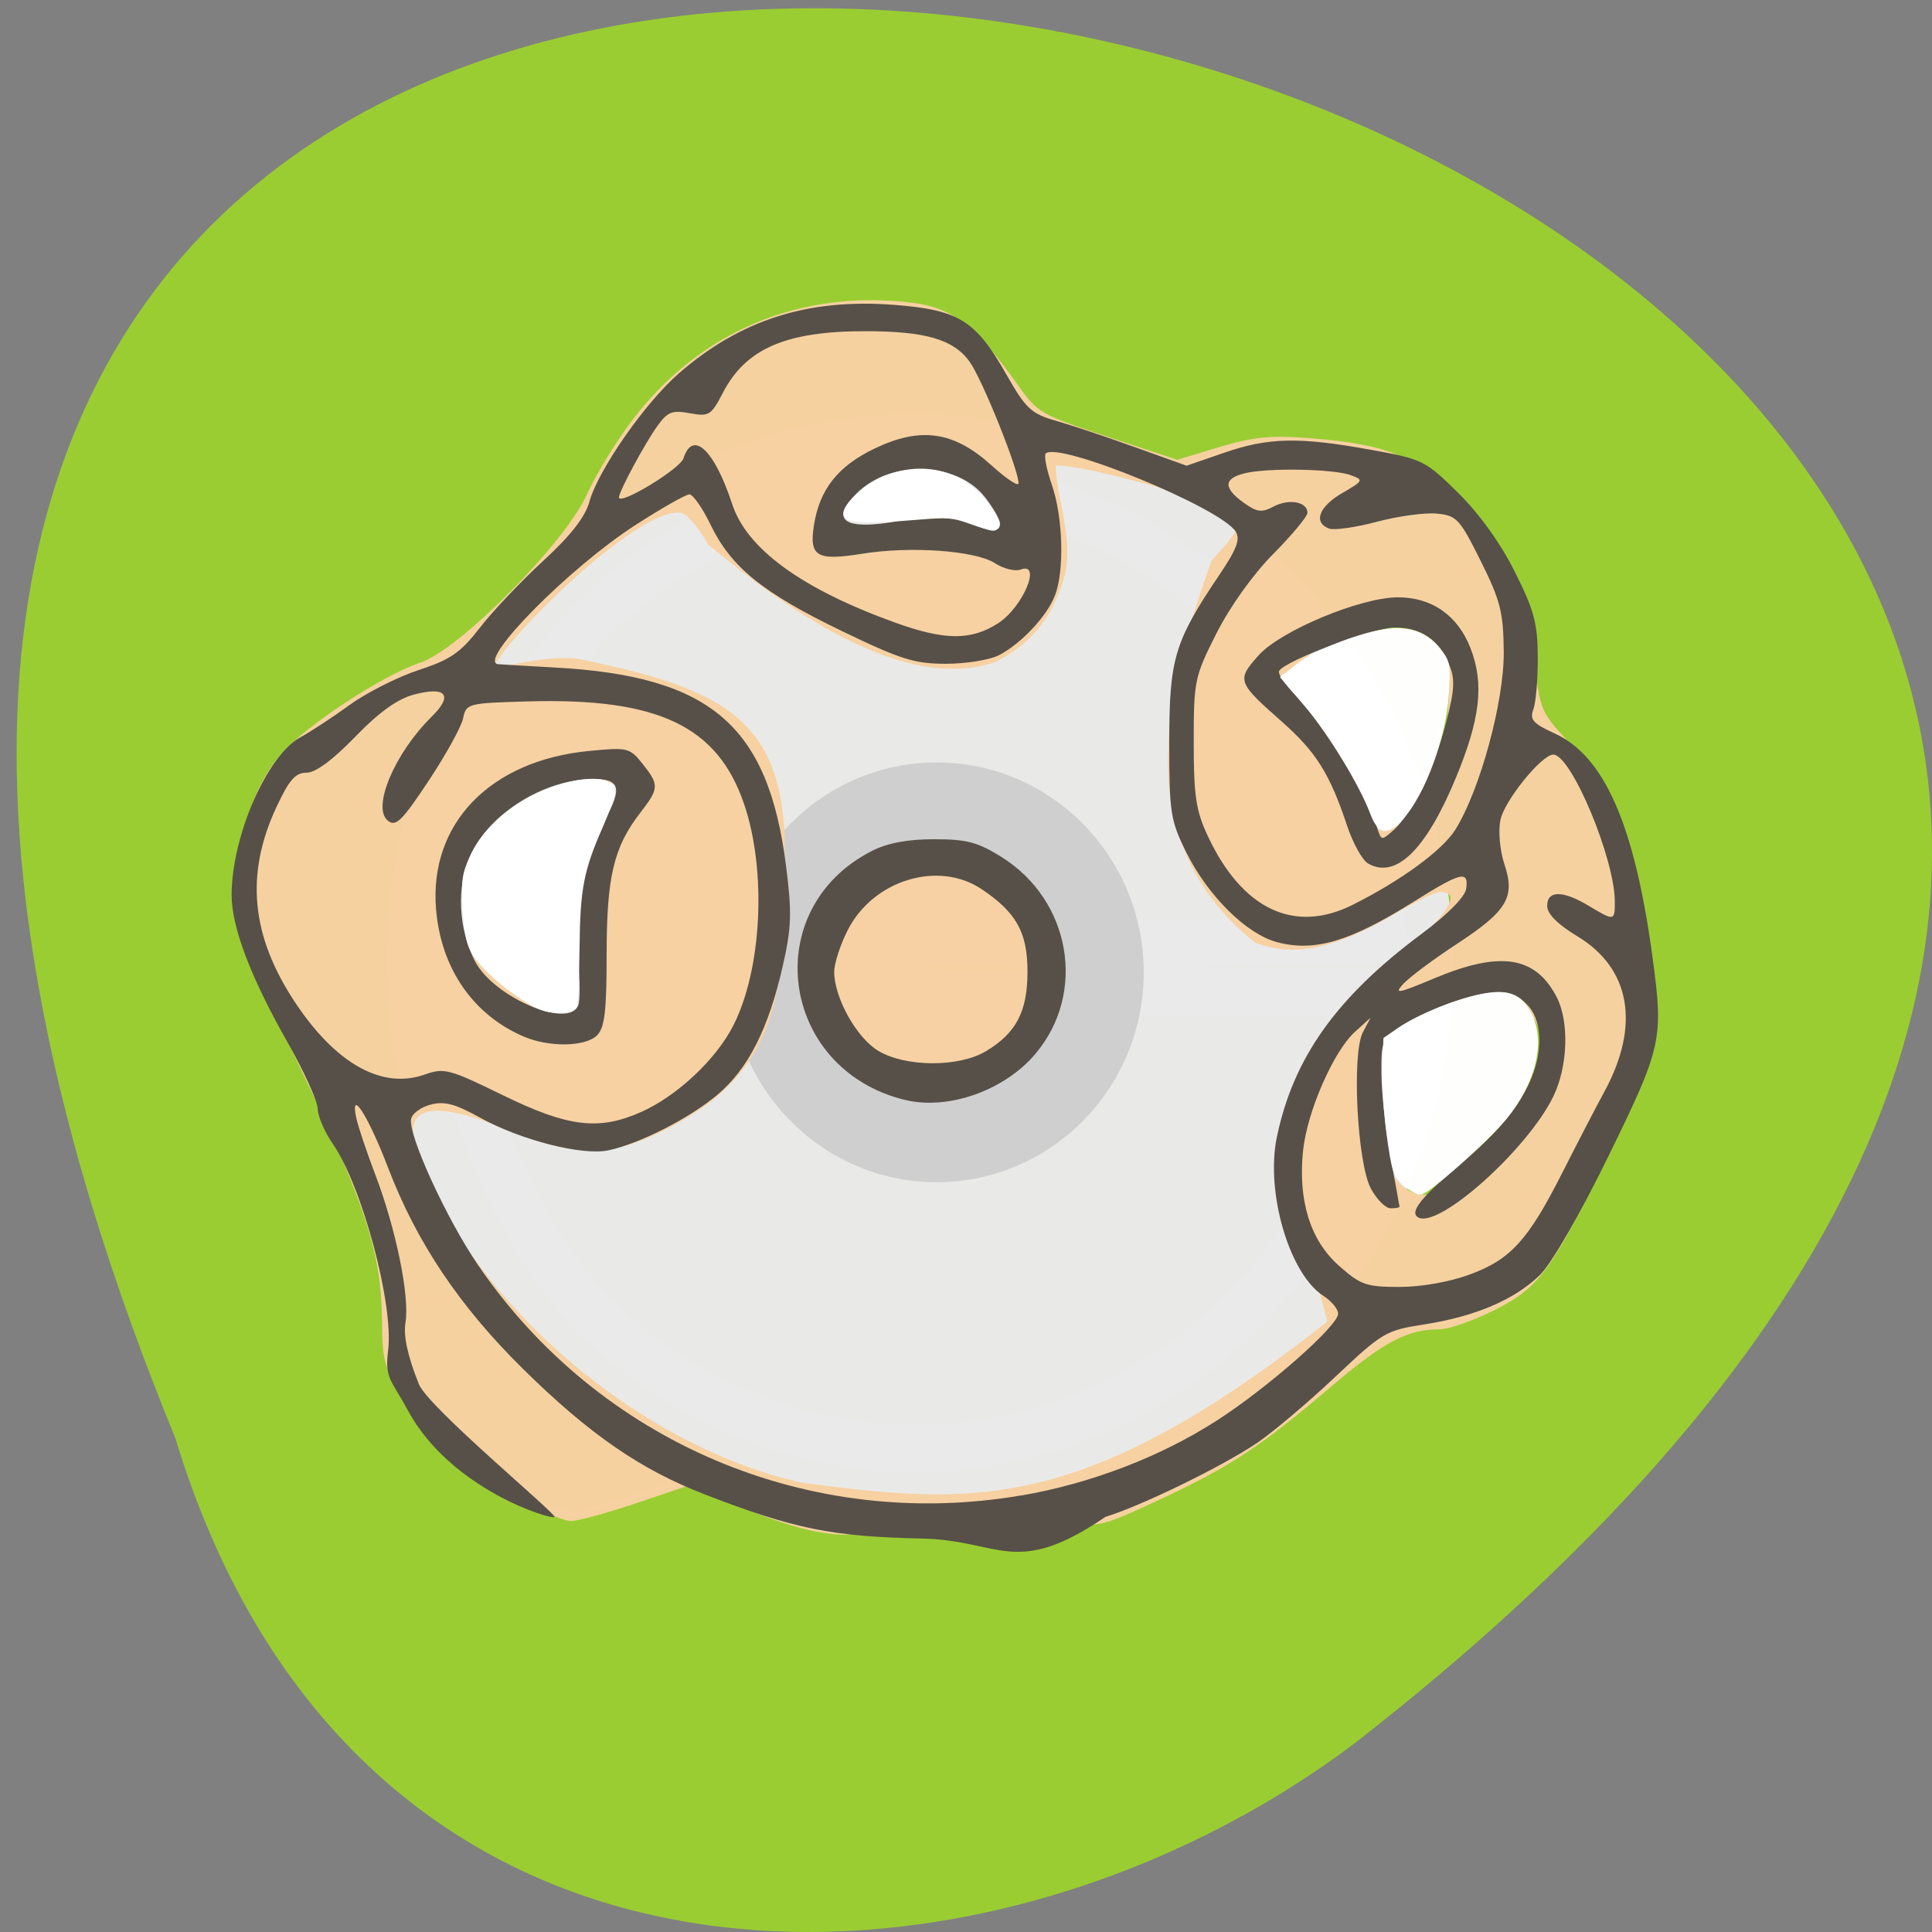 <?xml version="1.0" encoding="UTF-8" standalone="no"?>
<svg
   xmlns:dc="http://purl.org/dc/elements/1.1/"
   xmlns:cc="http://creativecommons.org/ns#"
   xmlns:rdf="http://www.w3.org/1999/02/22-rdf-syntax-ns#"
   xmlns:svg="http://www.w3.org/2000/svg"
   xmlns="http://www.w3.org/2000/svg"
   xmlns:sodipodi="http://sodipodi.sourceforge.net/DTD/sodipodi-0.dtd"
   xmlns:inkscape="http://www.inkscape.org/namespaces/inkscape"
   viewBox="0 0 256 256"
   id="svg3019"
   version="1.1"
   inkscape:version="0.48.4 r9939"
   width="100%"
   height="100%"
   sodipodi:docname="winki_yes.svg">
  <rect x="0" y="0" width="256" height="256" fill="#808080" stroke="none"/>
  <sodipodi:namedview
     pagecolor="#ffffff"
     bordercolor="#666666"
     borderopacity="1"
     objecttolerance="10"
     gridtolerance="10"
     guidetolerance="10"
     inkscape:pageopacity="0"
     inkscape:pageshadow="2"
     inkscape:window-width="655"
     inkscape:window-height="496"
     id="namedview3057"
     showgrid="false"
     inkscape:snap-global="false"
     inkscape:zoom="0.921875"
     inkscape:cx="128"
     inkscape:cy="128"
     inkscape:window-x="681"
     inkscape:window-y="60"
     inkscape:window-maximized="0"
     inkscape:current-layer="g3033" />
  <defs
     id="defs3021">
    <clipPath
       id="clipPath3023">
      <path
         d="m 27.643 3.295 l 13.09 13.09 h -11.07 c -0.978 0 -2.01 -1.035 -2.01 -2.01 v -11.07 z"
         id="path3025" />
    </clipPath>
    <clipPath
       id="clipPath3027">
      <path
         d="m 47.41 6.348 v -1.75 c 0 -2.054 -1.664 -3.719 -3.719 -3.719 h -39.37 c -2.054 0 -3.719 1.664 -3.719 3.719 v 1.75"
         transform="matrix(0.996 0 0 0.996 0.105 0.016)"
         id="path3029" />
    </clipPath>
  </defs>
  <path
     d="m 23.22 190.53 c -134.49 -328.01 431.17 -173.9 156.49 40.3 -49.28 37.31 -132.03 40.19 -156.49 -40.3 z"
     fill="#9acd32"
     color="#000"
     id="path3031" />
  <g
     transform="translate(0.833 2.498)"
     id="g3033">
    <g
       id="g3035"
       stroke-width="1.444">
      <path
         d="m 185.498,125.963 c -0.094,17.502 -7.17,34.855 -19.225,47.177 -12.056,12.322 -28.946,19.462 -45.913,19.411 -16.967,-0.051 -33.803,-7.293 -45.775,-19.686 -24.377,-28.364 -23.504,-69.473 0,-94.573 11.972,-12.393 28.807,-19.635 45.775,-19.686 16.967,-0.051 33.857,7.089 45.913,19.411 12.055,12.322 19.128,29.676 19.225,47.177 l -64.968,0.769 z"
         id="path3037"
         inkscape:connector-curvature="0"
         style="opacity:0.99;fill:#eaeaea;stroke:#eaeaea;stroke-width:12.406"
         sodipodi:nodetypes="cssccssccc" />
      <path
         d="m 149.54 131.15 c 0 12.519 -10.301 22.668 -23.01 22.668 -12.706 0 -23.01 -10.149 -23.01 -22.668 0 -12.519 10.3 -22.668 23.01 -22.668 12.645 0 22.92 10.06 23.01 22.514 l -23.01 0.154 z"
         transform="matrix(1.156 0 0 1.189 -22.986 -29.595)"
         id="path3039"
         stroke="#cfcfcf"
         fill="#cfcfcf"
         opacity="0.99" />
    </g>
    <path
       d="m 96.22 196.07 l -5.731 -2.375 l -7.05 2.38 c -3.875 1.309 -7.755 2.38 -8.622 2.38 -0.867 0 -4.94 -1.752 -9.05 -3.892 -7.115 -3.704 -7.668 -4.19 -11.415 -10.04 -3.661 -5.714 -3.94 -6.52 -3.965 -11.472 -0.051 -10.178 -2.218 -16.523 -13.717 -40.15 -5.183 -10.652 -5.383 -11.291 -5.375 -17.209 0.01 -7.434 1.968 -13.756 5.524 -17.838 3.291 -3.778 13.284 -10.345 18.281 -12.01 5.328 -1.779 19.429 -16.02 22.378 -22.594 1.111 -2.479 3.741 -6.793 5.845 -9.587 8.841 -11.742 22.05 -17.291 36.748 -15.445 5.069 0.637 8.01 2.954 13.472 10.622 2.756 3.869 3.172 4.111 12.229 7.106 l 9.376 3.101 l 5.612 -1.7 c 4.486 -1.359 6.857 -1.601 11.821 -1.207 10.345 0.822 13.956 2.317 19.11 7.916 6.08 6.601 9.363 13.496 10.262 21.553 0.658 5.897 0.955 6.623 4.129 10.08 1.881 2.051 4.277 5.676 5.324 8.06 2.763 6.28 5.544 20.281 5.627 28.333 0.072 6.938 0.052 7.01 -5.072 17.618 -7.604 15.745 -9.175 17.927 -15.02 20.865 -2.726 1.369 -5.91 2.49 -7.07 2.49 -4.365 0 -7.608 1.694 -14.542 7.598 -9.452 8.05 -13.425 10.668 -22.83 15.06 -7.401 3.453 -8.092 3.624 -11.331 2.804 -6.01 -1.521 -19.234 -1.101 -24.12 0.765 -6.833 2.652 -14.374 -0.566 -20.824 -3.203 z m 79.51 -23.24 c -6.107 -22.356 -7.552 -33.22 9.343 -48.33 11.31 -9.357 5.426 -9.261 4.981 -9.41 -0.445 -0.149 -3.319 1.203 -6.387 3.01 -7.707 4.527 -13.03 5.658 -17.874 3.799 -15.88 -12.73 -12.307 -30.926 -5.576 -49.814 1.708 -1.801 4.6 -5.13 3.8 -6.099 -2.091 -2.533 -24.317 -8.381 -25.442 -7.251 -0.252 0.253 -0.019 2.592 0.516 5.198 1.284 6.247 1.229 8.586 -0.288 12.235 -1.612 3.877 -4.055 6.494 -7.927 8.49 -11.76 4.083 -27.05 -6.853 -37.417 -15.381 -1.515 -2.698 -3.036 -4.207 -3.896 -4.391 -6.257 -1.339 -27.448 20.341 -25.807 21.99 0.125 0.126 7.174 -2.027 11.844 -1.51 19.711 4.04 27.593 7.995 26.931 26.944 0.071 17.15 -0.972 26.696 -14.748 33.998 -7.805 4.04 -12.14 4.045 -21.962 0.048 -10.761 -4.379 -14.982 -2.465 -11.1 6.469 8.686 19.968 30.31 37.25 50.692 41.741 22.62 2.926 37.432 4.321 70.31 -21.733 z m 16.879 -18.311 c 6.354 -5.08 12.328 -12.03 12.328 -16.905 0 -2.086 -3.565 -8.7 -4.103 -9.241 -2.893 -2.908 -18.09 3.581 -19.21 7.804 -0.517 1.959 0.265 12.311 1.222 16.184 0.65 2.631 4.538 6.332 9.759 2.157 z m -115.07 -21.294 c 1.888 -11.458 1.499 -21.583 5.549 -31.501 l -5.536 -2.043 c -3.941 -1.455 -14.169 3.075 -16.581 6.672 -2.343 3.495 -2.127 11.427 -0.816 15.95 1.574 5.431 15.541 13.921 17.385 10.923 z m 111.15 -29.779 c 2.947 -5.369 3.7 -16.11 2.623 -19.394 -1.382 -4.208 -7.649 -5.636 -13.778 -3.771 -2.663 0.811 -5.969 4.394 -7.345 5.235 l -2.502 1.529 l 4.076 4.596 c 2.242 2.528 5.107 6.763 6.368 9.412 2.677 5.625 2.581 11.628 10.558 2.391 z m -56.1 -39.474 c 0 -1.501 -8.394 -8.095 -11.233 -8.095 -2.546 0 -10.995 7.504 -11.841 8.872 -5.369 4.312 4.074 4.233 9.988 4.573 6.671 -1.336 15.557 1.321 13.09 -5.35 z"
       opacity="0.99"
       fill="#f7d1a1"
       stroke="#f7d1a1"
       stroke-width="1.18"
       id="path3041" />
    <path
       transform="matrix(0.707 0 0 0.664 32.889 38.617)"
       d="m 149.54 131.15 c 0 12.519 -10.301 22.668 -23.01 22.668 -12.706 0 -23.01 -10.149 -23.01 -22.668 0 -12.519 10.3 -22.668 23.01 -22.668 12.645 0 22.92 10.06 23.01 22.514 l -23.01 0.154 z"
       opacity="0.99"
       fill="#f7d1a2"
       stroke="#f7d1a2"
       stroke-width="1.444"
       id="path3043" />
    <path
       d="m 121.35 201.37 c -12.03 -0.269 -16.916 -1.262 -28.837 -5.866 -8.456 -3.266 -15.295 -7.988 -24.02 -16.59 -8.445 -8.322 -14.11 -16.767 -17.899 -26.674 c -2.615 -6.842 -5.071 -10.705 -4.232 -6.658 0.229 1.102 1.377 4.529 2.551 7.615 2.725 7.158 4.546 16.07 3.986 19.504 -0.298 1.825 0.263 4.426 1.772 8.21 1.215 3.047 18.14 17.1 17.978 17.591 -0.166 0.49 -13.746 -3.539 -19.463 -14.161 -2.207 -4.1 -3.058 -4.143 -2.591 -7.899 0.758 -6.091 -3.43 -21.722 -7.336 -27.387 -1.098 -1.592 -1.996 -3.683 -1.996 -4.646 0 -0.963 -1.835 -4.989 -4.077 -8.946 -4.818 -8.503 -7.327 -15.13 -7.327 -19.35 0 -7.779 4.669 -18.499 9.109 -20.914 1.332 -0.725 4.274 -2.656 6.536 -4.292 2.263 -1.636 6.379 -3.717 9.147 -4.623 4.214 -1.38 5.532 -2.292 8.098 -5.603 1.686 -2.175 5.457 -6.156 8.38 -8.847 3.666 -3.374 5.571 -5.812 6.137 -7.854 1.17 -4.216 7.395 -13.14 11.891 -17.04 8.135 -7.06 17.05 -9.902 28.378 -9.05 8.626 0.652 10.876 2.026 14.905 9.1 2.66 4.669 3.346 5.318 6.602 6.253 1.998 0.573 6.722 2.151 10.496 3.505 l 6.863 2.463 l 4.949 -1.71 c 5.907 -2.041 9.906 -2.126 19.403 -0.411 6.916 1.249 7.253 1.414 11.606 5.698 2.805 2.76 5.619 6.673 7.517 10.452 2.562 5.1 3.037 6.864 3.056 11.336 0.012 2.913 -0.251 6.03 -0.586 6.921 -0.509 1.361 -0.046 1.882 2.851 3.206 6.575 3.01 10.572 12.161 12.939 29.636 1.471 10.86 1.25 11.86 -5.807 26.289 -3.805 7.78 -7.536 14.261 -9.09 15.792 -3.333 3.28 -8.577 5.525 -15.351 6.574 -5.095 0.789 -5.54 1.051 -11.811 6.967 -3.584 3.381 -8.23 7.307 -10.325 8.725 -4.61 3.12 -15.235 8.306 -20.11 9.814 -11.992 8.147 -13.861 3.105 -24.288 2.867 z m 13.14 -5.706 c 9.165 -1.573 18.415 -5.114 25.868 -9.904 6.814 -4.379 16.12 -12.574 16.12 -14.195 0 -0.604 -0.887 -1.669 -1.97 -2.368 -4.493 -2.897 -7.663 -13.701 -6.158 -20.987 2.169 -10.502 7.889 -18.554 19.13 -26.924 3.483 -2.595 5.803 -4.932 5.962 -6.01 0.368 -2.486 -0.686 -2.227 -6.955 1.708 -8.413 5.281 -13.13 6.68 -18.09 5.365 -4.065 -1.077 -9.158 -6.115 -12.04 -11.907 -2.1 -4.225 -2.257 -5.237 -2.256 -14.56 0.001 -11.11 0.671 -13.353 6.635 -22.2 2.311 -3.425 2.804 -4.738 2.163 -5.75 -2 -3.154 -23.499 -11.98 -25.17 -10.334 -0.254 0.25 0.115 2.124 0.819 4.165 1.475 4.274 1.675 11.341 0.414 14.624 -1.061 2.764 -4.489 6.421 -7.442 7.939 -1.21 0.622 -4.363 1.131 -7.01 1.131 -4.17 0 -6 -0.577 -13.826 -4.356 -10.444 -5.04 -14.655 -8.456 -17.363 -14.07 -1.067 -2.211 -2.328 -4.02 -2.803 -4.02 -0.475 0 -3.726 1.849 -7.224 4.109 -8.66 5.595 -20.746 17.797 -18.205 18.382 0.112 0.026 3.503 0.226 7.535 0.445 20.701 1.124 28.32 7.642 30.694 26.26 0.798 6.254 0.734 8.185 -0.436 13.325 -1.89 8.302 -4.58 13.6 -8.64 17.02 -3.721 3.134 -10.261 6.472 -14.454 7.376 -3.433 0.74 -11.664 -1.359 -17.04 -4.346 -3.274 -1.818 -4.699 -2.192 -6.523 -1.713 -1.283 0.338 -2.447 1.193 -2.585 1.901 -0.411 2.099 4.69 13.233 8.869 19.356 16.04 23.51 43.937 35.34 71.987 30.525 z m -15.438 -52.42 c -16.631 -4.102 -19.407 -25.364 -4.309 -33.01 2.039 -1.032 4.704 -1.53 8.19 -1.53 4.312 0 5.789 0.388 8.921 2.342 9.191 5.736 11.326 17.962 4.551 26.05 -4.108 4.904 -11.609 7.559 -17.353 6.143 z m 10.749 -6.446 c 4.03 -2.415 5.515 -5.268 5.515 -10.559 0 -5.183 -1.478 -7.84 -6.074 -10.918 -5.731 -3.838 -14.336 -1.225 -17.725 5.383 -1.01 1.965 -1.825 4.489 -1.815 5.608 0.03 3.454 2.974 8.711 5.84 10.431 3.621 2.172 10.684 2.199 14.258 0.055 z m 64.13 29.577 c 5.427 -1.998 7.729 -4.539 12.302 -13.581 1.895 -3.747 4.389 -8.551 5.541 -10.676 4.757 -8.769 3.447 -16.288 -3.577 -20.541 -2.662 -1.612 -4.02 -2.978 -4.02 -4.04 0 -2.078 2.059 -2.08 5.518 -0.005 3.389 2.034 3.442 2.025 3.442 -0.562 0 -5.685 -5.774 -19.479 -8.154 -19.479 -1.545 0 -6.528 6.175 -7.01 8.692 -0.29 1.497 -0.055 4.063 0.531 5.812 1.472 4.389 0.387 6.212 -6.301 10.588 -3.076 2.01 -6.263 4.388 -7.083 5.279 -1.293 1.406 -0.752 1.31 4.102 -0.727 8.717 -3.659 13.352 -2.963 16.185 2.428 1.725 3.283 1.524 9.281 -0.445 13.284 -3.479 7.07 -15.256 17.564 -17.905 15.953 -1.174 -0.714 0.459 -2.716 6.02 -7.386 5.961 -5 9.229 -9.711 9.93 -14.308 0.637 -4.18 -0.942 -7.238 -4.145 -8.03 -2.466 -0.609 -9.175 1.447 -13.509 4.139 -3.091 1.92 -3.17 2.085 -3.142 6.568 0.016 2.529 0.558 7.485 1.206 11.01 0.648 3.527 1.185 6.503 1.193 6.613 0.009 0.11 -0.524 0.2 -1.185 0.2 -0.661 0 -1.833 -1.172 -2.606 -2.605 -1.819 -3.373 -2.561 -17.895 -1.058 -20.731 l 1.013 -1.913 l -2.065 1.867 c -2.84 2.568 -6.335 10.554 -6.876 15.711 -0.694 6.615 0.941 11.896 4.724 15.259 2.896 2.575 3.628 2.832 8.04 2.832 2.904 0 6.653 -0.662 9.331 -1.648 z m -109.79 -21.535 c 4.733 -2.115 9.853 -6.906 12.154 -11.374 3.835 -7.447 4.49 -20.549 1.471 -29.421 c -3.519 -10.341 -11.402 -14.09 -28.614 -13.603 c -8.03 0.226 -8.216 0.275 -8.62 2.243 -0.227 1.106 -2.286 4.836 -4.577 8.288 -3.562 5.369 -4.344 6.13 -5.407 5.262 -2.135 -1.744 0.919 -8.951 5.849 -13.802 2.886 -2.84 1.858 -4.046 -2.451 -2.875 -2.152 0.585 -4.609 2.362 -7.736 5.595 -2.976 3.078 -5.232 4.738 -6.438 4.738 -1.468 0 -2.305 0.964 -4 4.609 -4.11 8.832 -3.344 16.963 2.423 25.711 5.428 8.235 11.592 11.688 17.261 9.671 2.564 -0.912 3.237 -0.734 10.363 2.75 8.634 4.221 12.716 4.713 18.322 2.208 z m -15.588 -9.993 c -6.734 -2.895 -10.968 -9.06 -11.608 -16.9 -0.922 -11.3 7.155 -19.659 20.228 -20.934 5.165 -0.504 5.427 -0.442 7.127 1.686 2.236 2.797 2.214 3.267 -0.302 6.513 -3.511 4.53 -4.449 8.484 -4.449 18.768 0 7.532 -0.261 9.717 -1.28 10.72 -1.546 1.521 -6.35 1.594 -9.717 0.146 z m 7.229 -4.123 c 0.264 -0.676 0.252 -3.366 -0.025 -5.979 -0.631 -5.941 0.843 -13.652 3.549 -18.574 2.367 -4.303 2.01 -5.494 -1.637 -5.444 -6.518 0.088 -13.71 4.614 -16.226 10.212 -1.814 4.04 -1.535 9.75 0.684 13.97 2.501 4.76 12.42 8.983 13.655 5.814 z m 102.57 -13.305 c 6.402 -3.189 11.917 -7.217 13.642 -9.962 3.271 -5.208 6.492 -17.03 6.429 -23.594 -0.05 -5.244 -0.442 -6.787 -3.055 -12.03 -2.797 -5.61 -3.188 -6.03 -5.845 -6.278 -1.566 -0.146 -5.138 0.344 -7.937 1.09 -2.799 0.746 -5.641 1.147 -6.316 0.892 -2.12 -0.8 -1.342 -2.906 1.734 -4.691 2.857 -1.658 2.896 -1.742 1.121 -2.389 -2.304 -0.839 -11.08 -0.986 -14.06 -0.235 -2.781 0.699 -2.813 1.945 -0.101 3.891 1.77 1.269 2.378 1.345 3.992 0.495 2.031 -1.07 4.458 -0.612 4.458 0.841 0 0.484 -2.032 2.93 -4.516 5.436 -2.69 2.714 -5.737 6.971 -7.535 10.526 -2.908 5.75 -3.02 6.28 -3.02 14.428 0 7.132 0.294 9.09 1.873 12.457 4.533 9.677 11.426 12.963 19.14 9.123 z m 2.068 -5.518 c -0.749 -0.439 -1.99 -2.69 -2.759 -5 -2.285 -6.873 -4.115 -9.786 -8.668 -13.801 -5.893 -5.195 -5.99 -5.472 -3.061 -8.754 2.921 -3.274 13.547 -7.701 18.471 -7.696 4.515 0.004 7.929 2.4 9.617 6.748 1.828 4.711 1.298 9.36 -1.965 17.226 -3.954 9.531 -7.972 13.426 -11.635 11.279 z m 7.12 -9.719 c 1.054 -2.046 2.525 -6.103 3.269 -9.02 1.125 -4.409 1.18 -5.707 0.327 -7.735 -1.33 -3.16 -3.75 -4.778 -7.148 -4.778 -2.823 0 -14.453 4.359 -15.322 5.743 -0.271 0.432 1.15 2.335 3.159 4.229 3.182 3 8.101 11.343 9.899 16.789 0.489 1.481 0.533 1.481 2.199 0 0.935 -0.832 2.563 -3.186 3.617 -5.231 z m -56.1 -22.11 c 3.269 -2.108 5.816 -8.174 2.983 -7.104 -0.735 0.278 -2.271 -0.098 -3.412 -0.834 -2.614 -1.685 -11.192 -2.294 -17.652 -1.253 -5.945 0.959 -6.975 0.358 -6.352 -3.707 0.735 -4.795 3.157 -7.883 8.02 -10.223 6.121 -2.947 10.523 -2.317 15.526 2.221 1.969 1.786 3.579 2.85 3.579 2.366 0 -1.821 -4.839 -13.839 -6.493 -16.12 -2.137 -2.954 -5.845 -4.03 -13.871 -4.03 -10.455 0 -15.781 2.308 -18.811 8.153 -1.56 3.01 -1.844 3.185 -4.39 2.715 -2.343 -0.432 -2.944 -0.192 -4.316 1.725 -1.665 2.326 -5.066 8.651 -5.066 9.423 0 1.146 8.09 -3.751 8.548 -5.175 1.232 -3.818 4.098 -1.118 6.457 6.083 1.947 5.943 9.26 11.253 21.624 15.702 6.562 2.361 10.04 2.377 13.628 0.064 z m 0.247 -13.173 c 0 -0.509 -0.897 -2.084 -1.994 -3.499 -3.717 -4.796 -12.636 -5.02 -17.11 -0.428 -3.769 3.871 -1.058 5.02 7.551 3.205 3.191 -0.673 4.57 -0.605 6.76 0.335 3.424 1.47 4.788 1.58 4.788 0.386 z"
       fill="#565048"
       id="path3045" />
  </g>
  <g
     fill="#fff"
     stroke="#fff"
     stroke-width="0.645"
     id="g3047">
    <path
       d="m 69.3 132.16 c -3.166 -2.067 -5.711 -4.502 -6.738 -6.448 -0.49 -0.928 -0.821 -2.864 -0.945 -5.519 -0.171 -3.665 -0.073 -4.346 0.946 -6.572 1.486 -3.246 4.511 -6.131 8.485 -8.092 4.837 -2.387 10.124 -2.711 10.124 -0.62 0 0.508 -0.696 2.506 -1.546 4.441 -2.611 5.937 -3.073 8.33 -3.157 16.318 -0.041 3.954 -0.217 7.42 -0.391 7.701 -0.174 0.281 -1.177 0.511 -2.229 0.511 -1.467 0 -2.529 -0.402 -4.55 -1.721 z"
       opacity="0.99"
       id="path3049" />
    <path
       d="m 128.5 69.07 c -2.115 -0.772 -3.01 -0.849 -6.473 -0.558 -7.131 0.601 -9.785 0.507 -9.953 -0.352 -0.221 -1.131 3.051 -4.049 5.541 -4.942 4.728 -1.695 9.273 -0.641 12.442 2.883 1.942 2.159 2.616 3.965 1.456 3.897 -0.307 -0.018 -1.663 -0.436 -3.01 -0.929 z"
       opacity="0.99"
       id="path3051" />
    <path
       d="m 181.84 107.65 c -1.421 -3.784 -5.594 -10.625 -8.723 -14.299 l -3.055 -3.588 l 2.02 -1.574 c 2.33 -1.815 8.51 -4.188 11.901 -4.57 2.916 -0.329 5.094 0.531 6.708 2.647 1.111 1.457 1.166 1.764 0.982 5.493 -0.28 5.666 -3.091 13.378 -6.06 16.63 -1.835 2.01 -2.814 1.818 -3.774 -0.738 z"
       opacity="0.99"
       id="path3053" />
    <path
       d="m 186.11 156.76 c -1.212 -1.12 -1.391 -1.678 -2.043 -6.362 -0.393 -2.824 -0.652 -6.833 -0.576 -8.909 l 0.139 -3.775 l 1.786 -1.234 c 2.432 -1.68 7.459 -3.747 10.769 -4.427 3.517 -0.722 5.2 -0.116 6.442 2.319 1.879 3.683 0.575 9.06 -3.341 13.793 -2.442 2.948 -10.174 9.799 -11.07 9.811 -0.426 0.006 -1.372 -0.542 -2.103 -1.217 z"
       opacity="0.99"
       id="path3055" />
  </g>
</svg>
